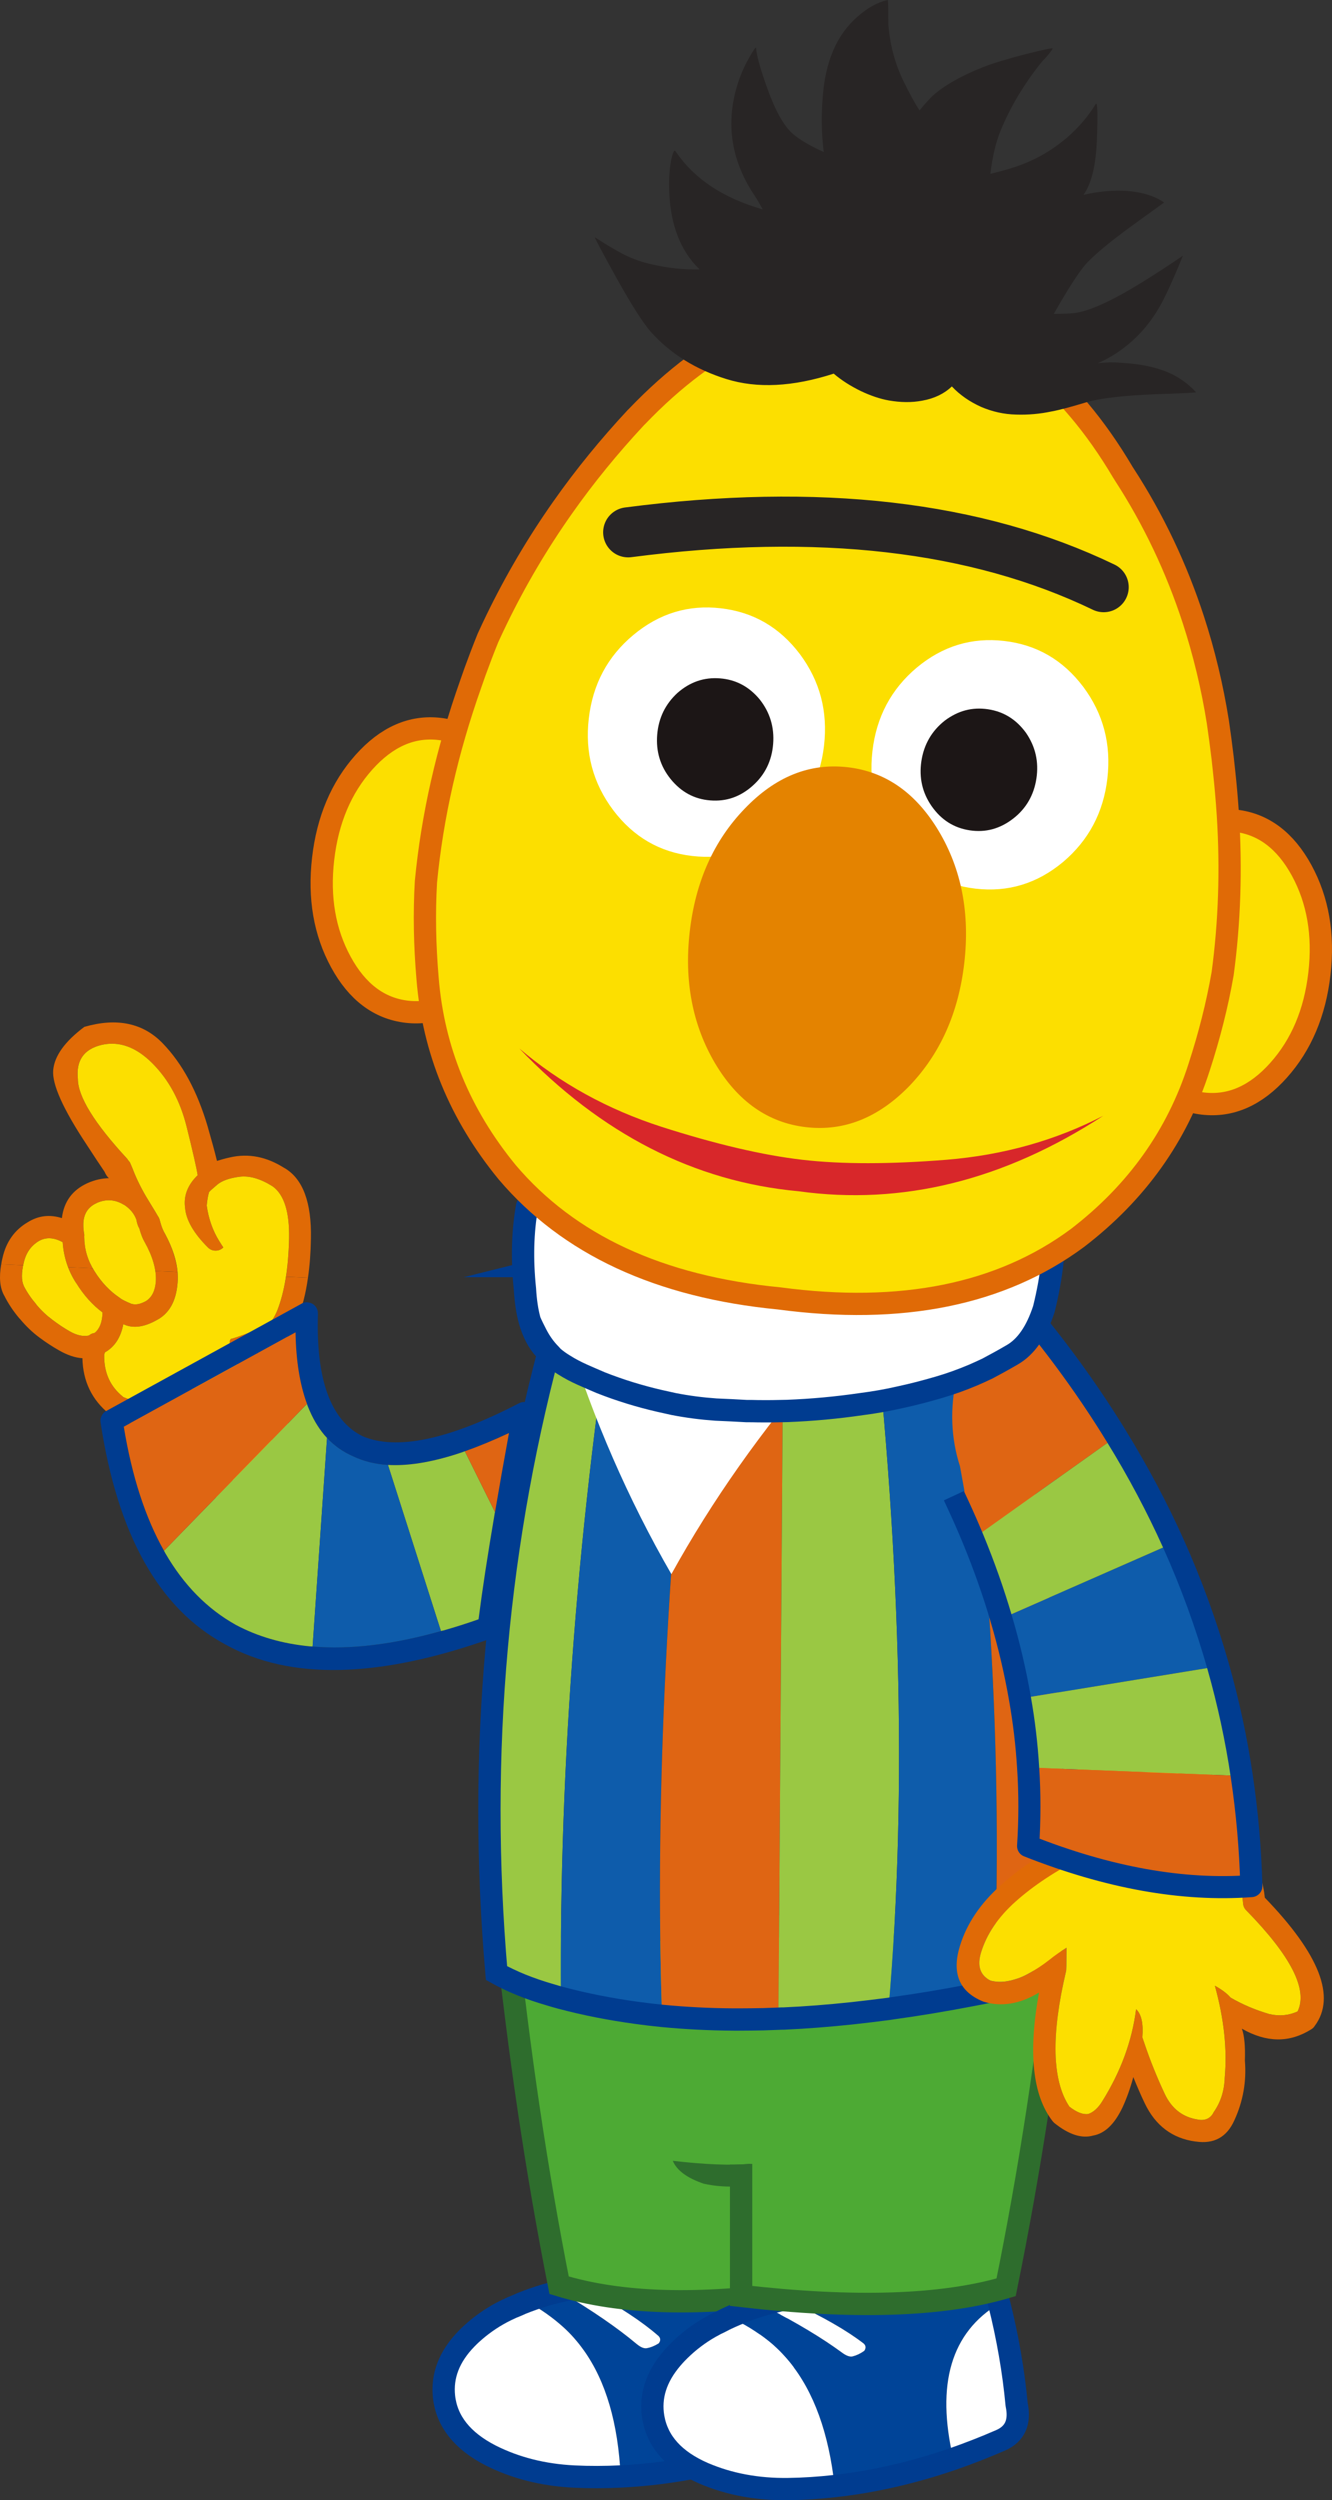 <?xml version="1.0" encoding="UTF-8" standalone="no"?>
<!-- Created with Inkscape (http://www.inkscape.org/) -->

<svg
   xmlns:dc="http://purl.org/dc/elements/1.1/"
   xmlns:cc="http://creativecommons.org/ns#"
   xmlns:rdf="http://www.w3.org/1999/02/22-rdf-syntax-ns#"
   xmlns:svg="http://www.w3.org/2000/svg"
   xmlns="http://www.w3.org/2000/svg"
   xmlns:sodipodi="http://sodipodi.sourceforge.net/DTD/sodipodi-0.dtd"
   xmlns:inkscape="http://www.inkscape.org/namespaces/inkscape"
   width="112.34"
   height="210.853"
   id="svg5696"
   version="1.1"
   inkscape:version="0.48.4 r9939"
   sodipodi:docname="bert3.svg">
  <rect width="100%" height="100%" fill="#333333" stroke="none"/>
  <defs
     id="defs5698" />
  <sodipodi:namedview
     id="base"
     pagecolor="#ffffff"
     bordercolor="#666666"
     borderopacity="1.0"
     inkscape:pageopacity="0.0"
     inkscape:pageshadow="2"
     inkscape:zoom="0.77472527"
     inkscape:cx="48.026111"
     inkscape:cy="38.47083"
     inkscape:current-layer="layer1"
     inkscape:document-units="px"
     showgrid="false"
     inkscape:window-width="942"
     inkscape:window-height="591"
     inkscape:window-x="412"
     inkscape:window-y="91"
     inkscape:window-maximized="0"
     fit-margin-top="0"
     fit-margin-left="0"
     fit-margin-right="0"
     fit-margin-bottom="0" />
  <g
     id="layer1"
     inkscape:label="Layer 1"
     inkscape:groupmode="layer"
     transform="translate(-183.604,87.276)">
    <g
       transform="translate(-453.154,-126.644)"
       id="g1225">
      <path
         inkscape:connector-curvature="0"
         style="fill:#e06a06"
         d="m 661.531,164.333 c -0.045,-0.013 -0.091,-0.039 -0.134,-0.063 l 0.648,-0.341 c -0.223,0.094 -0.455,0.107 -0.681,0.017 -0.238,-0.092 -0.405,-0.249 -0.51,-0.485 l 0.167,0.39 c 0.072,0.187 0.204,0.332 0.375,0.419 l -4.061,2.127 c 0.093,0.224 0.095,0.455 0.005,0.669 -0.091,0.239 -0.26,0.417 -0.483,0.51 -0.234,0.106 -0.467,0.118 -0.705,0.027 -0.238,-0.091 -0.415,-0.249 -0.509,-0.484 l -0.146,-0.34 c -0.135,-0.086 -0.232,-0.218 -0.295,-0.371 -0.074,-0.153 -0.102,-0.305 -0.085,-0.453 l -3.59,-8.056 c -2.301,1.756 -4.146,1.986 -5.542,0.714 l -0.013,0 c -1.458,-1.182 -2.22,-2.749 -2.263,-4.699 -0.62,-0.039 -1.28,-0.264 -1.976,-0.664 -0.552,-0.312 -1.102,-0.67 -1.659,-1.087 -0.582,-0.43 -1.135,-0.96 -1.661,-1.595 h -0.01 c -0.538,-0.635 -0.959,-1.276 -1.287,-1.936 -0.013,-0.001 -0.013,-0.001 -0.011,-0.013 -0.354,-0.638 -0.441,-1.518 -0.243,-2.628 l 1.854,0.082 c -0.16,0.742 -0.14,1.308 0.039,1.719 l -10e-4,0.012 c 0.266,0.531 0.624,1.055 1.062,1.568 v 0.012 c 0.427,0.515 0.881,0.938 1.361,1.293 0.502,0.379 0.984,0.7 1.468,0.976 0.596,0.337 1.134,0.453 1.61,0.347 0.048,-0.044 0.108,-0.088 0.167,-0.12 0.105,-0.053 0.211,-0.083 0.315,-0.102 0.419,-0.339 0.639,-0.906 0.663,-1.689 0,-0.012 10e-4,-0.023 0.002,-0.034 -0.838,-0.625 -1.587,-1.454 -2.221,-2.484 l -0.002,0.01 c -0.28,-0.438 -0.502,-0.887 -0.678,-1.344 l 2.07,0.092 c 0.055,0.082 0.109,0.177 0.161,0.26 0.594,0.949 1.3,1.683 2.095,2.213 0.033,0.025 0.079,0.05 0.111,0.086 0.168,0.111 0.474,0.263 0.902,0.443 h 0.013 c 0.329,0.107 0.726,0.032 1.21,-0.234 0.498,-0.313 0.774,-0.867 0.833,-1.659 0.013,-0.288 0.002,-0.577 -0.042,-0.878 l 1.876,0.083 c 0.032,0.312 0.03,0.624 0.004,0.934 -0.125,1.539 -0.711,2.585 -1.786,3.139 -1.074,0.599 -2.014,0.707 -2.792,0.327 -0.211,1.121 -0.73,1.917 -1.546,2.377 -0.026,0.068 -0.052,0.136 -0.066,0.205 -0.029,1.486 0.494,2.674 1.598,3.552 v 0.012 c 1.243,0.55 2.451,0.372 3.621,-0.557 0.74,-0.579 1.219,-0.961 1.434,-1.147 0.01,0.035 0.054,0.083 0.132,0.132 0.17,0.1 0.302,0.243 0.386,0.421 l 3.875,8.679 3.907,-2.043 -4.295,-9.608 c -0.074,-0.166 -0.102,-0.339 -0.071,-0.511 0.019,-0.173 0.07,-0.274 0.15,-0.282 0.081,-0.008 0.28,-0.08 0.619,-0.191 0.317,-0.114 0.715,-0.258 1.185,-0.444 0.899,0.004 1.582,-0.589 2.06,-1.756 0.324,-0.815 0.562,-1.761 0.736,-2.839 l 1.852,0.082 c -0.184,1.318 -0.477,2.47 -0.876,3.444 l -10e-4,0.011 c -0.787,1.914 -1.936,2.89 -3.448,2.916 l 3.929,8.762 c 0.112,0.086 0.211,0.194 0.285,0.324 0.096,0.177 0.123,0.363 0.103,0.559 0.083,0.223 0.085,0.442 -0.006,0.657 -0.091,0.238 -0.26,0.415 -0.482,0.51 -0.236,0.103 -0.466,0.116 -0.706,0.025 l 0,0 z"
         id="path1227" />
      <path
         inkscape:connector-curvature="0"
         style="fill:#e06a06"
         d="m 649.857,146.56 c -0.115,-0.766 -0.426,-1.587 -0.918,-2.472 -0.15,-0.25 -0.296,-0.625 -0.436,-1.127 -0.107,-0.166 -0.189,-0.413 -0.244,-0.726 -0.185,-0.515 -0.537,-0.935 -1.052,-1.269 l -10e-4,0.012 c -0.74,-0.459 -1.512,-0.505 -2.311,-0.147 h 0.011 c -0.764,0.347 -1.138,0.977 -1.119,1.877 l -0.001,0.011 c 0.002,0.231 0.026,0.462 0.062,0.694 l 0.01,0.025 c 0.01,0.045 0.008,0.091 0.006,0.126 l -0.003,0.081 c -10e-4,0.011 -10e-4,0.023 -10e-4,0.034 0.015,0.958 0.254,1.833 0.713,2.65 l -2.07,-0.092 c -0.258,-0.668 -0.413,-1.378 -0.461,-2.106 -0.733,-0.401 -1.389,-0.441 -1.99,-0.11 -0.676,0.397 -1.106,1.013 -1.292,1.846 -0.014,0.068 -0.028,0.137 -0.043,0.206 l -1.854,-0.082 c 0.02,-0.172 0.061,-0.344 0.104,-0.526 0.302,-1.358 1.024,-2.376 2.149,-3.03 0.89,-0.55 1.84,-0.658 2.863,-0.337 0.164,-1.388 0.888,-2.371 2.158,-2.949 0.612,-0.273 1.217,-0.408 1.805,-0.417 -0.153,-0.133 -0.272,-0.324 -0.367,-0.547 -0.336,-0.487 -0.835,-1.247 -1.492,-2.256 -2.001,-3.017 -2.947,-5.123 -2.837,-6.316 0.109,-1.195 0.983,-2.414 2.627,-3.644 2.744,-0.791 4.95,-0.325 6.604,1.384 1.655,1.71 2.912,4.036 3.787,6.992 0.35,1.226 0.618,2.195 0.793,2.929 0.317,-0.102 0.678,-0.201 1.11,-0.298 1.571,-0.357 3.09,-0.049 4.583,0.904 h 0.012 c 1.54,0.91 2.283,2.891 2.218,5.956 -0.017,1.186 -0.101,2.29 -0.247,3.287 l -1.853,-0.082 c 0.146,-0.973 0.239,-2.053 0.257,-3.239 0.039,-2.212 -0.416,-3.674 -1.377,-4.374 -1.043,-0.657 -1.978,-0.928 -2.823,-0.815 -0.847,0.113 -1.48,0.339 -1.875,0.68 -0.395,0.34 -0.623,0.537 -0.673,0.615 -0.094,0.308 -0.156,0.686 -0.198,1.134 0.157,1.113 0.506,2.109 1.044,2.975 0.141,0.224 0.259,0.414 0.357,0.557 -0.182,0.176 -0.394,0.271 -0.646,0.271 -0.253,0 -0.469,-0.089 -0.657,-0.271 -1.193,-1.193 -1.836,-2.306 -1.919,-3.312 -0.15,-1.021 0.2,-1.952 1.056,-2.779 -0.089,-0.58 -0.397,-1.954 -0.938,-4.123 -0.539,-2.157 -1.499,-3.929 -2.879,-5.315 -1.382,-1.387 -2.823,-1.9 -4.304,-1.549 -1.479,0.362 -2.144,1.312 -1.98,2.864 0.004,1.489 1.392,3.739 4.155,6.732 0.011,0.012 0.011,0.024 0.021,0.024 l 0.022,0.035 -0.002,0.011 0.187,0.228 c 0.062,0.141 0.146,0.329 0.24,0.564 0.353,0.915 0.799,1.799 1.326,2.652 0.526,0.865 0.797,1.304 0.807,1.339 0.065,0.095 0.117,0.202 0.147,0.318 0.108,0.408 0.21,0.712 0.317,0.913 v 0.012 c 0.694,1.241 1.082,2.387 1.186,3.454 l -1.874,-0.082 z m -3.274,-9.749 -0.034,-0.013 0.022,0.012 0.012,0.001 z"
         id="path1229" />
      <path
         inkscape:connector-curvature="0"
         style="fill:#fcdf00"
         d="m 660.499,162.673 -3.908,2.043 -3.874,-8.68 c -0.084,-0.177 -0.216,-0.321 -0.385,-0.42 -0.079,-0.049 -0.123,-0.097 -0.133,-0.132 -0.215,0.186 -0.693,0.569 -1.434,1.148 -1.17,0.928 -2.378,1.107 -3.621,0.556 v -0.012 c -1.104,-0.878 -1.627,-2.065 -1.598,-3.552 0.015,-0.069 0.04,-0.137 0.066,-0.206 0.815,-0.459 1.335,-1.255 1.546,-2.376 0.778,0.38 1.718,0.271 2.792,-0.328 1.075,-0.553 1.661,-1.6 1.786,-3.139 0.116,-1.311 -0.281,-2.769 -1.189,-4.388 v -0.012 c -0.107,-0.2 -0.209,-0.504 -0.317,-0.913 -0.03,-0.116 -0.082,-0.223 -0.147,-0.318 -0.01,-0.034 -0.28,-0.473 -0.807,-1.338 -0.527,-0.853 -0.974,-1.737 -1.326,-2.652 -0.094,-0.235 -0.178,-0.423 -0.24,-0.564 l -0.187,-0.228 0.002,-0.011 -0.022,-0.035 c -0.011,0 -0.011,-0.012 -0.021,-0.024 -2.765,-2.993 -4.152,-5.243 -4.156,-6.732 -0.163,-1.552 0.501,-2.503 1.98,-2.864 1.48,-0.351 2.922,0.162 4.304,1.548 1.38,1.386 2.34,3.159 2.879,5.315 0.541,2.169 0.85,3.543 0.938,4.123 -0.855,0.828 -1.205,1.758 -1.056,2.779 0.084,1.006 0.726,2.119 1.919,3.312 0.188,0.183 0.404,0.272 0.657,0.271 0.253,-0.001 0.465,-0.095 0.646,-0.271 -0.099,-0.143 -0.217,-0.333 -0.357,-0.557 -0.538,-0.867 -0.887,-1.862 -1.044,-2.976 0.042,-0.447 0.104,-0.825 0.198,-1.133 0.05,-0.078 0.278,-0.275 0.673,-0.615 0.395,-0.34 1.028,-0.567 1.875,-0.68 0.846,-0.112 1.78,0.158 2.823,0.815 0.961,0.7 1.416,2.161 1.377,4.374 -0.053,2.5 -0.383,4.526 -0.993,6.079 -0.478,1.167 -1.16,1.76 -2.06,1.755 -0.47,0.186 -0.867,0.331 -1.185,0.444 -0.339,0.112 -0.538,0.184 -0.619,0.192 -0.08,0.007 -0.132,0.109 -0.15,0.282 -0.03,0.172 -0.003,0.345 0.07,0.51 l 4.298,9.61 z"
         id="path1231" />
      <path
         inkscape:connector-curvature="0"
         style="fill:#fcdf00"
         d="m 644.257,151.999 c -0.477,0.105 -1.015,-0.01 -1.61,-0.347 -0.483,-0.276 -0.966,-0.596 -1.468,-0.976 -0.48,-0.355 -0.935,-0.778 -1.361,-1.292 v -0.012 c -0.438,-0.513 -0.796,-1.038 -1.062,-1.568 l 10e-4,-0.012 c -0.199,-0.446 -0.195,-1.092 0.004,-1.926 0.186,-0.833 0.616,-1.448 1.292,-1.845 0.602,-0.331 1.257,-0.291 1.99,0.11 0.083,1.238 0.459,2.396 1.139,3.451 l 0.002,-0.01 c 0.634,1.031 1.383,1.859 2.221,2.484 -10e-4,0.011 -0.002,0.022 -0.002,0.034 -0.024,0.783 -0.244,1.35 -0.663,1.688 -0.104,0.02 -0.21,0.049 -0.315,0.102 -0.06,0.032 -0.12,0.076 -0.168,0.119"
         id="path1233" />
      <path
         inkscape:connector-curvature="0"
         style="fill:#fcdf00"
         d="m 646.941,148.888 c -0.032,-0.036 -0.078,-0.062 -0.111,-0.086 -0.795,-0.531 -1.501,-1.265 -2.095,-2.213 -0.57,-0.89 -0.862,-1.859 -0.874,-2.91 0,-0.011 10e-4,-0.023 10e-4,-0.034 l 0.003,-0.081 c 0.002,-0.035 0.004,-0.081 -0.006,-0.127 l -0.01,-0.023 c -0.036,-0.232 -0.06,-0.463 -0.062,-0.695 l 10e-4,-0.011 c -0.019,-0.9 0.355,-1.53 1.119,-1.877 h -0.011 c 0.799,-0.358 1.57,-0.312 2.311,0.146 l 10e-4,-0.012 c 0.515,0.334 0.867,0.754 1.052,1.268 0.055,0.314 0.137,0.561 0.244,0.727 0.14,0.501 0.285,0.877 0.436,1.125 0.695,1.241 1.016,2.35 0.96,3.351 -0.059,0.792 -0.335,1.346 -0.833,1.659 -0.484,0.266 -0.881,0.341 -1.21,0.234 h -0.013 c -0.429,-0.178 -0.735,-0.329 -0.903,-0.441"
         id="path1235" />
      <path
         inkscape:connector-curvature="0"
         style="fill:#003c90"
         d="m 681.192,157.64 c -0.24,-0.063 -0.463,-0.032 -0.673,0.08 -5.932,3.077 -10.342,3.994 -13.194,2.765 -2.678,-1.331 -3.925,-4.77 -3.753,-10.314 0.002,-0.233 -0.058,-0.435 -0.197,-0.614 -0.144,-0.188 -0.332,-0.291 -0.555,-0.333 -0.225,-0.055 -0.435,-0.027 -0.632,0.093 l -16.47,9.049 c -0.18,0.093 -0.309,0.229 -0.387,0.412 -0.095,0.176 -0.126,0.356 -0.091,0.553 1.433,9.475 4.93,15.708 10.497,18.709 5.488,3.063 13.006,2.883 22.553,-0.528 0.165,-0.062 0.299,-0.151 0.414,-0.295 0.114,-0.146 0.178,-0.299 0.202,-0.465 0.542,-4.396 1.525,-10.405 2.954,-18.028 0.036,-0.244 -0.006,-0.464 -0.13,-0.67 -0.123,-0.211 -0.31,-0.349 -0.538,-0.414 m -5.445,4.201 c 0.074,-0.035 0.142,-0.056 0.22,-0.08 1.16,-0.411 2.4,-0.921 3.719,-1.54 -0.438,2.396 -0.832,4.618 -1.178,6.668 -0.021,0.055 -0.029,0.107 -0.035,0.169 -0.587,3.444 -1.038,6.393 -1.355,8.874 -1.006,0.354 -1.987,0.663 -2.944,0.939 -0.082,0.013 -0.16,0.036 -0.227,0.056 -4.06,1.141 -7.672,1.573 -10.822,1.302 -0.09,-0.01 -0.163,-0.012 -0.238,-0.014 -2.33,-0.225 -4.41,-0.833 -6.249,-1.818 -2.399,-1.342 -4.376,-3.349 -5.934,-6.035 -0.034,-0.074 -0.077,-0.134 -0.113,-0.21 -1.576,-2.789 -2.704,-6.276 -3.393,-10.459 l 14.486,-7.961 c 0.04,2.397 0.368,4.415 0.966,6.031 0.023,0.079 0.051,0.168 0.085,0.243 0.367,0.929 0.826,1.72 1.382,2.384 0.075,0.088 0.146,0.164 0.224,0.251 0.629,0.666 1.358,1.179 2.204,1.548 0.858,0.413 1.837,0.656 2.935,0.726 0.074,0.003 0.159,0.001 0.247,0.012 1.717,0.055 3.723,-0.306 6.02,-1.086"
         id="path1237" />
      <path
         inkscape:connector-curvature="0"
         style="fill:#9ac843"
         d="m 675.967,161.763 c -0.078,0.023 -0.146,0.044 -0.22,0.079 -2.297,0.78 -4.303,1.141 -6.021,1.084 -0.088,-0.009 -0.173,-0.007 -0.247,-0.011 l 4.468,14.013 c 0.066,-0.02 0.145,-0.044 0.226,-0.056 0.958,-0.276 1.939,-0.585 2.946,-0.939 0.316,-2.48 0.768,-5.431 1.354,-8.873 0.006,-0.063 0.015,-0.115 0.035,-0.169 l -2.541,-5.128 z"
         id="path1239" />
      <path
         inkscape:connector-curvature="0"
         style="fill:#df6513"
         d="m 675.967,161.763 2.541,5.128 c 0.346,-2.05 0.74,-4.272 1.178,-6.668 -1.319,0.618 -2.559,1.128 -3.719,1.54"
         id="path1241" />
      <path
         inkscape:connector-curvature="0"
         style="fill:#9ac843"
         d="m 662.734,158.006 c -0.034,-0.074 -0.062,-0.164 -0.085,-0.243 l -12.06,12.389 c 0.036,0.076 0.079,0.135 0.113,0.21 1.558,2.686 3.534,4.693 5.934,6.035 1.839,0.985 3.919,1.592 6.249,1.818 0.075,0.002 0.148,0.004 0.238,0.013 l 1.216,-17.588 c -0.077,-0.087 -0.148,-0.163 -0.224,-0.25 -0.554,-0.663 -1.013,-1.454 -1.381,-2.384"
         id="path1243" />
      <path
         inkscape:connector-curvature="0"
         style="fill:#df6513"
         d="m 662.649,157.763 c -0.598,-1.617 -0.926,-3.633 -0.966,-6.031 l -14.486,7.96 c 0.688,4.184 1.816,7.67 3.393,10.46 l 12.059,-12.389 z"
         id="path1245" />
      <path
         inkscape:connector-curvature="0"
         style="fill:#0e5cab"
         d="m 669.479,162.915 c -1.098,-0.07 -2.077,-0.313 -2.935,-0.727 -0.846,-0.368 -1.575,-0.881 -2.204,-1.548 l -1.216,17.589 c 3.15,0.271 6.764,-0.16 10.822,-1.301 l -4.467,-14.013 z"
         id="path1247" />
      <path
         inkscape:connector-curvature="0"
         style="fill:#004498"
         d="m 703.917,233.732 c -0.232,-1.272 -0.498,-2.548 -0.812,-3.835 -3.795,1.107 -7.907,1.809 -12.312,2.081 -0.367,0.025 -0.732,0.051 -1.075,0.078 -2.995,-0.092 -5.835,0.376 -8.52,1.396 l 0.012,0.024 c 1.128,0.62 2.156,1.339 3.073,2.169 0.626,0.566 1.188,1.21 1.699,1.923 1.872,2.616 2.911,6.171 3.12,10.656 3.304,-0.161 6.678,-0.716 10.135,-1.668 -1.074,-6.382 0.481,-10.656 4.68,-12.824 m -11.627,2.64 c 0.188,0.187 0.2,0.399 0.021,0.625 -0.343,0.216 -0.679,0.349 -1.023,0.411 -0.226,0.035 -0.514,-0.088 -0.85,-0.367 -1.582,-1.328 -3.652,-2.755 -6.188,-4.268 l 2.294,-0.195 c 2.477,1.343 4.392,2.608 5.746,3.794"
         id="path1249" />
      <path
         inkscape:connector-curvature="0"
         style="fill:#ffffff"
         d="m 692.312,236.997 c 0.179,-0.225 0.167,-0.438 -0.021,-0.625 -1.354,-1.186 -3.271,-2.451 -5.745,-3.795 l -2.294,0.195 c 2.535,1.513 4.605,2.94 6.187,4.268 0.337,0.279 0.625,0.402 0.851,0.367 0.343,-0.061 0.679,-0.195 1.022,-0.41"
         id="path1251" />
      <path
         inkscape:connector-curvature="0"
         style="fill:#ffffff"
         d="m 699.237,246.556 c 1.352,-0.379 2.719,-0.817 4.089,-1.314 1.239,-0.457 1.743,-1.427 1.524,-2.923 -0.084,-2.804 -0.397,-5.671 -0.934,-8.584 -4.198,2.164 -5.753,6.439 -4.679,12.821"
         id="path1253" />
      <path
         inkscape:connector-curvature="0"
         style="fill:#ffffff"
         d="m 680.307,233.824 -0.302,0.125 c -0.035,0.008 -0.084,0.03 -0.12,0.051 -0.086,0.042 -0.183,0.083 -0.267,0.125 l -0.096,0.041 c -0.146,0.074 -0.291,0.147 -0.438,0.222 -0.935,0.498 -1.796,1.106 -2.578,1.825 -0.136,0.123 -0.262,0.256 -0.399,0.389 -1.464,1.503 -2.09,3.137 -1.899,4.902 0.233,2.073 1.549,3.726 3.937,4.948 2.08,1.051 4.423,1.646 7.027,1.776 1.302,0.064 2.608,0.058 3.931,-0.005 -0.209,-4.484 -1.248,-8.041 -3.12,-10.656 -0.512,-0.712 -1.073,-1.358 -1.699,-1.923 -0.917,-0.831 -1.945,-1.55 -3.073,-2.169 -0.315,0.113 -0.616,0.225 -0.904,0.349"
         id="path1255" />
      <path
         inkscape:connector-curvature="0"
         style="fill:none;stroke:#003c90;stroke-width:1.88;stroke-linecap:round;stroke-linejoin:round;stroke-miterlimit:10"
         d="m 703.105,229.896 c -3.795,1.108 -7.907,1.809 -12.312,2.082 -0.366,0.024 -0.731,0.05 -1.075,0.078 -2.995,-0.092 -5.835,0.377 -8.52,1.397 -0.3,0.112 -0.603,0.234 -0.892,0.371 l -0.302,0.124 c -0.035,0.009 -0.084,0.03 -0.12,0.051 -0.084,0.042 -0.183,0.083 -0.267,0.126 l -0.096,0.041 c -0.146,0.073 -0.291,0.147 -0.438,0.221 -0.935,0.499 -1.796,1.107 -2.578,1.826 -0.136,0.122 -0.262,0.255 -0.399,0.389 -1.464,1.503 -2.09,3.137 -1.899,4.902 0.233,2.073 1.549,3.727 3.936,4.948 2.082,1.052 4.424,1.647 7.028,1.777 1.302,0.063 2.608,0.057 3.931,-0.006 3.305,-0.161 6.678,-0.716 10.135,-1.668 1.352,-0.379 2.719,-0.817 4.089,-1.314 1.239,-0.457 1.743,-1.427 1.524,-2.923 -0.084,-2.805 -0.397,-5.672 -0.934,-8.585 -0.231,-1.274 -0.497,-2.549 -0.811,-3.837 z"
         id="path1257" />
      <path
         inkscape:connector-curvature="0"
         style="fill:#4daa34"
         d="m 703.873,232.683 v -30.161 l -24.479,-0.859 c 1.106,10.646 2.612,20.797 4.518,30.431 5.188,1.588 11.834,1.776 19.961,0.589"
         id="path1259" />
      <path
         inkscape:connector-curvature="0"
         style="fill:none;stroke:#2e6d2d;stroke-width:1.882;stroke-linecap:square;stroke-miterlimit:10"
         d="m 703.873,202.522 -24.479,-0.859 c 1.106,10.646 2.612,20.797 4.518,30.432 5.188,1.588 11.834,1.775 19.961,0.588 v -30.161 z"
         id="path1261" />
      <path
         inkscape:connector-curvature="0"
         style="fill:#004498"
         d="m 721.031,233.642 c -0.311,-1.256 -0.657,-2.511 -1.051,-3.779 -3.719,1.343 -7.78,2.301 -12.16,2.848 -0.365,0.05 -0.729,0.097 -1.07,0.146 -2.994,0.095 -5.801,0.741 -8.416,1.927 l 0.013,0.023 c 1.165,0.547 2.237,1.201 3.204,1.972 0.659,0.526 1.262,1.135 1.817,1.813 2.031,2.495 3.291,5.979 3.78,10.441 3.288,-0.366 6.622,-1.132 10.013,-2.298 -1.472,-6.302 -0.186,-10.667 3.87,-13.093 m -11.442,3.361 c 0.2,0.175 0.225,0.387 0.062,0.622 -0.33,0.237 -0.658,0.391 -0.998,0.475 -0.223,0.047 -0.517,-0.057 -0.871,-0.314 -1.662,-1.226 -3.818,-2.521 -6.443,-3.874 l 2.278,-0.339 c 2.555,1.189 4.544,2.331 5.972,3.43"
         id="path1263" />
      <path
         inkscape:connector-curvature="0"
         style="fill:#ffffff"
         d="m 709.651,237.626 c 0.162,-0.236 0.138,-0.448 -0.062,-0.622 -1.427,-1.099 -3.417,-2.242 -5.973,-3.43 l -2.277,0.339 c 2.625,1.352 4.781,2.647 6.443,3.873 0.354,0.259 0.648,0.362 0.871,0.314 0.34,-0.084 0.669,-0.237 0.998,-0.474"
         id="path1265" />
      <path
         inkscape:connector-curvature="0"
         style="fill:#ffffff"
         d="m 717.161,246.736 c 1.326,-0.464 2.663,-0.986 3.999,-1.568 1.209,-0.534 1.651,-1.534 1.341,-3.013 -0.26,-2.796 -0.753,-5.638 -1.47,-8.513 -4.056,2.426 -5.342,6.791 -3.87,13.094"
         id="path1267" />
      <path
         inkscape:connector-curvature="0"
         style="fill:#ffffff"
         d="m 697.467,235.209 -0.293,0.142 c -0.036,0.013 -0.083,0.036 -0.117,0.06 -0.083,0.047 -0.176,0.095 -0.259,0.142 l -0.094,0.047 c -0.14,0.083 -0.28,0.167 -0.422,0.249 -0.902,0.556 -1.722,1.217 -2.459,1.985 -0.129,0.129 -0.246,0.271 -0.374,0.414 -1.368,1.591 -1.89,3.262 -1.589,5.011 0.361,2.055 1.777,3.623 4.237,4.694 2.144,0.919 4.519,1.367 7.127,1.333 1.305,-0.018 2.608,-0.105 3.924,-0.252 -0.489,-4.462 -1.749,-7.947 -3.78,-10.442 -0.556,-0.678 -1.158,-1.287 -1.817,-1.813 -0.967,-0.771 -2.039,-1.425 -3.204,-1.973 -0.305,0.132 -0.599,0.262 -0.88,0.403"
         id="path1269" />
      <path
         inkscape:connector-curvature="0"
         style="fill:none;stroke:#003c90;stroke-width:1.88;stroke-linecap:round;stroke-linejoin:round;stroke-miterlimit:10"
         d="m 719.98,229.862 c -3.718,1.343 -7.78,2.301 -12.16,2.848 -0.364,0.049 -0.729,0.098 -1.07,0.147 -2.994,0.094 -5.801,0.74 -8.416,1.926 -0.292,0.131 -0.586,0.273 -0.867,0.426 l -0.293,0.142 c -0.036,0.014 -0.083,0.037 -0.117,0.06 -0.083,0.047 -0.176,0.095 -0.259,0.143 l -0.093,0.046 c -0.141,0.084 -0.281,0.167 -0.423,0.249 -0.902,0.557 -1.722,1.219 -2.459,1.985 -0.129,0.129 -0.246,0.271 -0.374,0.414 -1.368,1.592 -1.89,3.262 -1.589,5.011 0.361,2.056 1.777,3.623 4.237,4.694 2.144,0.919 4.519,1.368 7.127,1.333 1.305,-0.017 2.609,-0.104 3.924,-0.251 3.288,-0.365 6.622,-1.132 10.013,-2.298 1.326,-0.464 2.664,-0.986 4,-1.568 1.208,-0.534 1.65,-1.535 1.34,-3.013 -0.26,-2.796 -0.753,-5.638 -1.47,-8.513 -0.31,-1.257 -0.657,-2.513 -1.051,-3.781 z"
         id="path1271" />
      <path
         inkscape:connector-curvature="0"
         style="fill:#4daa34"
         d="m 699.263,233 v -31.16 h 27.02 c -1.142,10.645 -2.706,20.796 -4.67,30.43 -5.365,1.588 -12.811,1.823 -22.35,0.73"
         id="path1273" />
      <path
         inkscape:connector-curvature="0"
         style="fill:none;stroke:#2e6d2d;stroke-width:1.882;stroke-linecap:square;stroke-miterlimit:10"
         d="m 699.263,201.839 h 27.02 c -1.142,10.645 -2.706,20.796 -4.67,30.43 -5.364,1.588 -12.811,1.824 -22.35,0.73 v -31.16 z"
         id="path1275" />
      <path
         inkscape:connector-curvature="0"
         style="fill:#4daa34"
         d="m 690.981,221.954 2.518,-0.354 c 2.717,0.318 4.882,0.401 6.517,0.259 l 4.069,0.094 v -14.81 h -13.104 v 14.811 z"
         id="path1277" />
      <path
         inkscape:connector-curvature="0"
         style="fill:#2e6d2d"
         d="m 696.098,223.53 c 1.001,0.224 2.048,0.294 3.142,0.212 l 0.776,-0.083 v -1.799 c -1.635,0.142 -3.8,0.058 -6.517,-0.259 0.341,0.812 1.198,1.447 2.599,1.929"
         id="path1279" />
      <path
         inkscape:connector-curvature="0"
         style="fill:#9ac843"
         d="m 683.5,151.647 v -5.505 h 5.375 c -3.352,21.22 -4.95,41.793 -4.81,61.72 -0.318,-0.083 -0.625,-0.177 -0.941,-0.271 -1.705,-0.494 -3.211,-1.105 -4.493,-1.823 -1.601,-18.526 0.021,-36.558 4.869,-54.121"
         id="path1281" />
      <path
         inkscape:connector-curvature="0"
         style="fill:#0e5cab"
         d="m 688.875,146.143 h 6.896 c -2.742,23.538 -3.801,44.616 -3.178,63.237 -0.706,-0.07 -1.399,-0.153 -2.082,-0.247 -2.258,-0.306 -4.411,-0.729 -6.445,-1.271 -0.141,-19.926 1.457,-40.499 4.809,-61.719"
         id="path1283" />
      <path
         inkscape:connector-curvature="0"
         style="fill:#df6513"
         d="m 702.415,209.686 c -0.412,-0.012 -0.834,-0.012 -1.258,-0.024 0.41,-0.012 0.835,-0.035 1.258,-0.046 v 0.07 z"
         id="path1285" />
      <path
         inkscape:connector-curvature="0"
         style="fill:#df6513"
         d="m 702.45,209.686 c -0.012,-0.012 -0.023,-0.012 -0.035,0 v -0.07 c 0.153,-0.012 0.294,-0.012 0.436,-0.012 v 0.083 h -0.401 z"
         id="path1287" />
      <path
         inkscape:connector-curvature="0"
         style="fill:#df6513"
         d="m 699.074,209.686 h -0.399 c -2.105,-0.012 -4.129,-0.117 -6.082,-0.306 -0.624,-18.621 0.436,-39.7 3.178,-63.237 h 7.08 l -0.436,63.473 c -0.423,0.011 -0.848,0.035 -1.259,0.046 -0.693,0.012 -1.387,0.024 -2.082,0.024"
         id="path1289" />
      <path
         inkscape:connector-curvature="0"
         style="fill:#9ac843"
         d="m 702.851,146.143 h 7.151 c 2.729,23.349 3.294,44.229 1.694,62.648 -1.023,0.129 -2.047,0.259 -3.047,0.366 -1.987,0.211 -3.917,0.364 -5.799,0.447 -0.142,0 -0.282,0 -0.436,0.012 l 0.437,-63.473 z"
         id="path1291" />
      <path
         inkscape:connector-curvature="0"
         style="fill:#0e5cab"
         d="m 710.002,146.143 h 6.894 c 3.281,20.866 4.517,41.24 3.681,61.108 -0.011,0 -0.023,0 -0.034,0.012 -0.601,0.128 -1.188,0.247 -1.764,0.353 -2.319,0.447 -4.577,0.824 -6.788,1.128 -0.094,0.013 -0.188,0.036 -0.294,0.047 1.599,-18.42 1.034,-39.299 -1.695,-62.648"
         id="path1293" />
      <path
         inkscape:connector-curvature="0"
         style="fill:#df6513"
         d="m 722.494,146.143 v 5.328 c 4.094,19.327 5.623,37.43 4.587,54.321 -2.269,0.553 -4.387,1.023 -6.328,1.423 -0.059,0.012 -0.117,0.024 -0.177,0.036 0.836,-19.869 -0.399,-40.242 -3.681,-61.108 h 5.599 z"
         id="path1295" />
      <path
         inkscape:connector-curvature="0"
         style="fill:#df6513"
         d="m 727.081,205.792 v 0.059 c -2.105,0.671 -4.222,1.258 -6.351,1.765 0.011,-0.129 0.011,-0.271 0.022,-0.4 1.942,-0.401 4.06,-0.871 6.329,-1.424"
         id="path1297" />
      <path
         inkscape:connector-curvature="0"
         style="fill:#0e5cab"
         d="m 711.662,209.191 c 0.01,-0.141 0.022,-0.271 0.034,-0.4 0.106,-0.011 0.2,-0.035 0.294,-0.048 -0.012,0.142 -0.012,0.283 -0.023,0.413 -0.107,0.012 -0.201,0.024 -0.305,0.035"
         id="path1299" />
      <path
         inkscape:connector-curvature="0"
         style="fill:#0e5cab"
         d="m 711.696,208.791 c -0.012,0.129 -0.024,0.26 -0.034,0.401 -2.931,0.329 -5.859,0.493 -8.812,0.493 v -0.081 c 1.882,-0.083 3.812,-0.236 5.799,-0.448 1,-0.105 2.024,-0.236 3.047,-0.365"
         id="path1301" />
      <path
         inkscape:connector-curvature="0"
         style="fill:#9ac843"
         d="m 711.967,209.156 c 0.012,-0.129 0.012,-0.271 0.023,-0.413 2.211,-0.305 4.469,-0.681 6.787,-1.128 0.576,-0.106 1.164,-0.224 1.765,-0.353 0.011,-0.011 0.023,-0.011 0.034,-0.011 -0.011,0.128 -0.011,0.27 -0.023,0.411 -2.858,0.659 -5.716,1.152 -8.586,1.494"
         id="path1303" />
      <path
         inkscape:connector-curvature="0"
         style="fill:#9ac843"
         d="m 720.576,207.251 c 0.06,-0.012 0.118,-0.024 0.177,-0.036 -0.012,0.129 -0.012,0.271 -0.021,0.4 -0.061,0.011 -0.119,0.035 -0.179,0.045 0.012,-0.139 0.012,-0.28 0.023,-0.409"
         id="path1305" />
      <path
         inkscape:connector-curvature="0"
         style="fill:none;stroke:#060f32;stroke-width:0.235;stroke-linecap:square;stroke-miterlimit:10"
         d="m 692.604,209.673 c 0,-0.104 0,-0.2 -0.012,-0.293 m -8.527,-1.377 v -0.141 m 18.35,2.517 v -0.694 -0.07 m 9.281,-0.824 c -0.012,0.129 -0.024,0.259 -0.034,0.4 m 8.88,-1.188 c 0.011,-0.117 0.011,-0.235 0.011,-0.341 0.013,-0.141 0.013,-0.282 0.023,-0.41"
         id="path1307" />
      <path
         inkscape:connector-curvature="0"
         style="fill:none;stroke:#003c90;stroke-width:1.882;stroke-linecap:square;stroke-miterlimit:10"
         d="m 683.5,146.143 h 5.375 6.896 7.08 7.151 6.894 5.599 v 5.328 c 4.093,19.327 5.623,37.43 4.587,54.321 -2.269,0.553 -4.387,1.023 -6.328,1.423 -0.059,0.012 -0.117,0.024 -0.177,0.036 -0.011,0 -0.023,0 -0.034,0.012 -0.601,0.128 -1.188,0.247 -1.765,0.353 -2.318,0.447 -4.576,0.824 -6.787,1.128 -0.094,0.013 -0.188,0.036 -0.294,0.047 -1.023,0.129 -2.047,0.259 -3.047,0.366 -1.987,0.211 -3.917,0.364 -5.799,0.447 -0.142,0 -0.282,0 -0.436,0.012 -0.423,0.011 -0.848,0.035 -1.259,0.046 -0.693,0.012 -1.388,0.024 -2.082,0.024 h -0.399 c -2.105,-0.012 -4.129,-0.118 -6.082,-0.307 -0.706,-0.07 -1.399,-0.153 -2.082,-0.247 -2.258,-0.306 -4.411,-0.729 -6.445,-1.271 -0.318,-0.082 -0.625,-0.176 -0.941,-0.271 -1.705,-0.493 -3.211,-1.104 -4.493,-1.822 -1.601,-18.528 0.021,-36.56 4.869,-54.122 v -5.503 z"
         id="path1309" />
      <path
         inkscape:connector-curvature="0"
         style="fill:#ffffff"
         d="m 693.382,172.126 c -3.647,-6.329 -6.576,-13.056 -8.8,-20.186 l 21.421,2.271 c -4.999,5.765 -9.211,11.74 -12.621,17.915 l 0,0 z"
         id="path1311" />
      <path
         inkscape:connector-curvature="0"
         style="fill:#e06a06"
         d="m 725.681,218.413 c -0.06,-0.057 -0.119,-0.114 -0.162,-0.174 -1.67,-2.163 -2.059,-5.771 -1.13,-10.828 -1.602,0.97 -3.162,1.225 -4.662,0.776 -0.045,-0.018 -0.089,-0.034 -0.134,-0.053 -1.944,-0.826 -2.574,-2.383 -1.876,-4.649 0.571,-1.871 1.721,-3.584 3.438,-5.116 1.513,-1.363 3.354,-2.607 5.538,-3.747 l -0.284,-4.609 c -0.01,-0.165 0.023,-0.312 0.092,-0.465 0.076,-0.146 0.181,-0.272 0.316,-0.36 3.178,-2.162 6.916,-2.771 11.223,-1.838 0.182,0.046 0.347,0.136 0.487,0.28 0.131,0.137 0.208,0.308 0.23,0.496 l 0.641,4.133 c 2.451,2.354 3.808,4.735 4.035,7.151 4.614,4.771 6.02,8.379 4.213,10.809 -0.072,0.121 -0.173,0.221 -0.295,0.291 -1.838,1.159 -3.786,1.133 -5.857,-0.055 0.21,0.566 0.297,1.46 0.257,2.694 0.144,1.754 -0.15,3.436 -0.89,5.042 -0.637,1.421 -1.723,2.016 -3.264,1.783 l -0.015,0.002 c -1.946,-0.266 -3.372,-1.336 -4.271,-3.216 -0.352,-0.728 -0.664,-1.47 -0.97,-2.22 -0.265,0.985 -0.577,1.837 -0.916,2.568 -0.672,1.41 -1.495,2.195 -2.477,2.364 -0.956,0.273 -2.049,-0.081 -3.267,-1.059 m 1.267,-1.384 c 0.604,0.478 1.13,0.684 1.588,0.625 0.435,-0.145 0.835,-0.502 1.191,-1.077 1.555,-2.498 2.51,-5.082 2.849,-7.764 0.453,0.426 0.626,1.224 0.528,2.374 0.08,0.23 0.133,0.396 0.173,0.498 l 0.003,0.016 c 0.488,1.456 1.061,2.872 1.712,4.26 0.598,1.263 1.551,1.991 2.856,2.171 l 0.01,0.006 c 0.393,0.054 0.705,-0.023 0.955,-0.23 0.116,-0.103 0.221,-0.228 0.303,-0.399 0.588,-0.839 0.898,-1.807 0.934,-2.914 0.219,-2.355 -0.055,-4.946 -0.829,-7.756 0.587,0.322 1.023,0.65 1.321,0.994 0.997,0.589 2.089,1.044 3.272,1.394 0.85,0.196 1.637,0.117 2.384,-0.222 0.884,-1.846 -0.562,-4.68 -4.335,-8.528 -0.169,-0.164 -0.252,-0.369 -0.266,-0.607 -0.162,-2.168 -1.397,-4.319 -3.708,-6.471 -0.166,-0.148 -0.252,-0.325 -0.287,-0.536 l -0.579,-3.802 c -3.293,-0.607 -6.195,-0.142 -8.717,1.386 l 0.285,4.667 c 0.007,0.191 -0.032,0.365 -0.123,0.529 -0.099,0.159 -0.229,0.279 -0.391,0.364 -2.261,1.127 -4.15,2.379 -5.679,3.745 -1.45,1.296 -2.418,2.723 -2.897,4.286 -0.343,1.131 -0.079,1.924 0.803,2.371 0.461,0.117 0.938,0.131 1.417,0.045 0.211,-0.036 0.419,-0.085 0.625,-0.152 0.36,-0.101 0.711,-0.25 1.042,-0.429 0.667,-0.351 1.292,-0.761 1.891,-1.234 0.449,-0.365 0.931,-0.694 1.432,-1.008 -0.006,1.301 -0.014,1.97 -0.045,1.992 -1.269,5.412 -1.177,9.208 0.282,11.406"
         id="path1313" />
      <path
         inkscape:connector-curvature="0"
         style="fill:#fcdf00"
         d="m 728.536,217.655 c -0.458,0.058 -0.983,-0.148 -1.588,-0.625 -1.459,-2.198 -1.551,-5.995 -0.282,-11.408 0.031,-0.021 0.039,-0.69 0.045,-1.991 -0.501,0.313 -0.982,0.643 -1.432,1.008 -0.599,0.473 -1.224,0.883 -1.891,1.233 -0.331,0.18 -0.682,0.328 -1.042,0.429 -0.206,0.067 -0.414,0.117 -0.625,0.151 -0.479,0.086 -0.956,0.072 -1.417,-0.044 -0.882,-0.448 -1.146,-1.241 -0.804,-2.371 0.479,-1.564 1.448,-2.989 2.898,-4.286 1.528,-1.367 3.418,-2.618 5.679,-3.746 0.162,-0.084 0.292,-0.205 0.391,-0.363 0.091,-0.164 0.13,-0.338 0.123,-0.528 l -0.285,-4.668 c 2.521,-1.528 5.424,-1.992 8.718,-1.386 l 0.578,3.802 c 0.035,0.212 0.121,0.389 0.287,0.536 2.311,2.152 3.547,4.303 3.708,6.471 0.014,0.239 0.097,0.443 0.266,0.607 3.772,3.85 5.219,6.683 4.335,8.529 -0.747,0.338 -1.534,0.417 -2.384,0.222 -1.184,-0.351 -2.275,-0.806 -3.272,-1.394 -0.298,-0.344 -0.734,-0.673 -1.321,-0.995 0.775,2.81 1.048,5.403 0.829,7.757 -0.035,1.108 -0.346,2.075 -0.935,2.914 -0.08,0.172 -0.186,0.297 -0.302,0.399 -0.25,0.207 -0.562,0.285 -0.955,0.23 l -0.01,-0.006 c -1.306,-0.18 -2.259,-0.908 -2.855,-2.171 -0.652,-1.387 -1.225,-2.804 -1.713,-4.259 l -0.003,-0.016 c -0.041,-0.102 -0.092,-0.268 -0.173,-0.498 0.098,-1.15 -0.075,-1.948 -0.528,-2.374 -0.339,2.682 -1.294,5.266 -2.849,7.763 -0.356,0.575 -0.755,0.933 -1.191,1.078"
         id="path1315" />
      <path
         inkscape:connector-curvature="0"
         style="fill:#30479b"
         d="m 740.875,218.172 c -0.006,0.009 -0.006,0.009 -0.015,0.02 l 0.015,-0.02 z"
         id="path1317" />
      <path
         inkscape:connector-curvature="0"
         style="fill:#df6513"
         d="m 718.099,165.111 -0.378,-2.086 c -1.528,-4.751 -0.377,-9.955 3.444,-15.598 3.757,4.235 7.012,8.589 9.76,13.085 l -12.107,8.621 c -0.382,-0.925 -0.788,-1.852 -1.218,-2.78 l 0.499,-1.242 z"
         id="path1319" />
      <path
         inkscape:connector-curvature="0"
         style="fill:#0e5cab"
         d="m 722.78,182.623 c -0.386,-2.228 -0.91,-4.479 -1.58,-6.745 l 14.504,-6.371 c 1.531,3.401 2.787,6.863 3.791,10.392 l -16.715,2.724 z"
         id="path1321" />
      <path
         inkscape:connector-curvature="0"
         style="fill:#9ac843"
         d="m 723.469,188.433 c -0.116,-1.925 -0.344,-3.856 -0.688,-5.81 l 16.715,-2.725 c 0.861,3.037 1.528,6.123 1.991,9.249 l -18.018,-0.714 z"
         id="path1323" />
      <path
         inkscape:connector-curvature="0"
         style="fill:#9ac843"
         d="m 721.2,175.878 c -0.649,-2.224 -1.45,-4.48 -2.383,-6.744 l 12.107,-8.622 c 1.814,2.945 3.406,5.948 4.779,8.994 l -14.503,6.372 z"
         id="path1325" />
      <path
         inkscape:connector-curvature="0"
         style="fill:#df6513"
         d="m 742.296,198.432 c -5.779,0.428 -12.063,-0.698 -18.829,-3.376 0.142,-2.192 0.151,-4.402 0.002,-6.623 l 18.018,0.714 c 0.452,3.053 0.727,6.151 0.809,9.285"
         id="path1327" />
      <path
         inkscape:connector-curvature="0"
         style="fill:none;stroke:#003c90;stroke-width:1.863;stroke-linecap:square;stroke-linejoin:round;stroke-miterlimit:10"
         d="m 717.6,166.354 c 0.43,0.929 0.835,1.855 1.218,2.78 0.933,2.264 1.733,4.52 2.383,6.745 0.67,2.266 1.194,4.518 1.58,6.745 0.346,1.953 0.571,3.884 0.688,5.81 0.149,2.221 0.14,4.431 -0.002,6.623 6.766,2.678 13.051,3.804 18.829,3.376 -0.082,-3.134 -0.356,-6.232 -0.81,-9.285 -0.463,-3.125 -1.13,-6.211 -1.991,-9.248 -1.004,-3.529 -2.26,-6.991 -3.791,-10.392 -1.373,-3.046 -2.965,-6.049 -4.779,-8.994 -2.748,-4.496 -6.003,-8.851 -9.759,-13.085"
         id="path1329" />
      <path
         inkscape:connector-curvature="0"
         style="fill:#ffffff"
         d="m 687.418,155.977 c -0.53,-0.225 -1.036,-0.447 -1.543,-0.671 -0.528,-0.235 -1.047,-0.506 -1.528,-0.812 -0.352,-0.211 -0.681,-0.447 -0.988,-0.718 -0.046,-0.059 -0.094,-0.117 -0.152,-0.176 -0.505,-0.506 -0.904,-1.083 -1.224,-1.706 -0.199,-0.388 -0.388,-0.765 -0.553,-1.153 v -0.012 c -0.212,-0.764 -0.341,-1.647 -0.399,-2.646 -0.259,-2.506 -0.2,-4.823 0.178,-6.963 h 44.356 c 0.035,0.294 0.059,0.587 0.07,0.881 0.13,2.376 -0.141,4.964 -0.836,7.764 -0.622,1.917 -1.516,3.211 -2.704,3.881 -0.788,0.459 -1.481,0.835 -2.06,1.142 -0.388,0.188 -0.788,0.365 -1.188,0.541 -0.941,0.4 -1.918,0.753 -2.929,1.047 -1.082,0.317 -2.164,0.6 -3.259,0.835 -1.07,0.247 -2.164,0.436 -3.258,0.576 -2.082,0.306 -4.165,0.495 -6.247,0.576 -0.834,0.024 -1.657,0.035 -2.493,0.024 -0.306,-0.011 -0.61,-0.011 -0.93,-0.011 -0.858,-0.048 -1.729,-0.094 -2.6,-0.129 -1.187,-0.083 -2.387,-0.236 -3.575,-0.47 -0.389,-0.083 -0.777,-0.177 -1.164,-0.26 -1.681,-0.388 -3.339,-0.894 -4.974,-1.54"
         id="path1331" />
      <path
         inkscape:connector-curvature="0"
         style="fill:none;stroke:#003c90;stroke-width:1.882;stroke-linecap:round;stroke-linejoin:round;stroke-miterlimit:10"
         d="m 681.43,150.741 v -0.012 c -0.212,-0.765 -0.341,-1.647 -0.399,-2.647 -0.259,-2.505 -0.201,-4.822 0.178,-6.963 h 44.356 c 0.035,0.294 0.059,0.588 0.07,0.881 0.13,2.377 -0.141,4.964 -0.836,7.764 -0.622,1.918 -1.516,3.212 -2.704,3.882 -0.788,0.458 -1.482,0.835 -2.06,1.141 -0.388,0.188 -0.788,0.364 -1.188,0.541 -0.941,0.399 -1.918,0.752 -2.929,1.047 -1.082,0.316 -2.164,0.599 -3.259,0.834 -1.07,0.247 -2.164,0.436 -3.258,0.577 -2.082,0.305 -4.165,0.495 -6.247,0.576 -0.834,0.023 -1.657,0.035 -2.493,0.023 -0.306,-0.011 -0.61,-0.011 -0.93,-0.011 -0.858,-0.048 -1.729,-0.094 -2.6,-0.129 -1.187,-0.083 -2.387,-0.236 -3.575,-0.47 -0.389,-0.083 -0.777,-0.178 -1.164,-0.259 -1.683,-0.388 -3.341,-0.895 -4.976,-1.541 -0.53,-0.225 -1.036,-0.447 -1.543,-0.671 -0.528,-0.236 -1.047,-0.506 -1.528,-0.811 -0.352,-0.212 -0.681,-0.447 -0.988,-0.718 m 10e-4,0.001 c -0.046,-0.059 -0.094,-0.117 -0.152,-0.176 -0.505,-0.505 -0.904,-1.082 -1.224,-1.705 -0.199,-0.389 -0.388,-0.765 -0.553,-1.153 m 1.929,3.034 c -0.224,-0.176 -0.435,-0.376 -0.636,-0.587 -0.575,-0.601 -0.998,-1.423 -1.293,-2.447"
         id="path1333" />
      <path
         inkscape:connector-curvature="0"
         style="fill:#fcdf00"
         d="m 748.036,121.487 c 0.38,-3.288 -0.123,-6.192 -1.497,-8.714 -1.376,-2.521 -3.234,-3.917 -5.567,-4.185 -2.319,-0.268 -4.447,0.668 -6.371,2.809 -1.913,2.142 -3.065,4.856 -3.444,8.143 -0.378,3.289 0.126,6.193 1.5,8.715 1.387,2.521 3.245,3.917 5.565,4.185 2.331,0.269 4.459,-0.667 6.371,-2.809 1.915,-2.143 3.065,-4.857 3.443,-8.144"
         id="path1335" />
      <path
         inkscape:connector-curvature="0"
         style="fill:none;stroke:#e06a06;stroke-width:1.878;stroke-linecap:round;stroke-linejoin:round;stroke-miterlimit:10"
         d="m 748.036,121.487 c -0.378,3.287 -1.528,6.001 -3.443,8.143 -1.912,2.143 -4.04,3.078 -6.371,2.809 -2.32,-0.268 -4.179,-1.664 -5.565,-4.185 -1.374,-2.521 -1.878,-5.426 -1.5,-8.715 0.379,-3.287 1.531,-6.001 3.444,-8.143 1.924,-2.14 4.052,-3.076 6.371,-2.809 2.333,0.269 4.191,1.665 5.567,4.185 1.374,2.523 1.877,5.427 1.497,8.715 z"
         id="path1337" />
      <path
         inkscape:connector-curvature="0"
         style="fill:#fcdf00"
         d="m 680.89,113.743 c 0.379,-3.289 -0.124,-6.192 -1.499,-8.713 -1.388,-2.522 -3.247,-3.919 -5.566,-4.186 -2.331,-0.269 -4.459,0.667 -6.372,2.809 -1.912,2.143 -3.063,4.856 -3.442,8.143 -0.38,3.288 0.125,6.193 1.499,8.714 1.376,2.521 3.233,3.917 5.565,4.186 2.318,0.268 4.447,-0.668 6.373,-2.809 1.911,-2.143 3.064,-4.857 3.442,-8.144"
         id="path1339" />
      <path
         inkscape:connector-curvature="0"
         style="fill:none;stroke:#e06a06;stroke-width:1.878;stroke-linecap:round;stroke-linejoin:round;stroke-miterlimit:10"
         d="m 679.391,105.029 c -1.388,-2.522 -3.247,-3.918 -5.566,-4.186 -2.331,-0.27 -4.459,0.666 -6.372,2.808 -1.912,2.142 -3.063,4.856 -3.442,8.144 -0.38,3.287 0.125,6.192 1.499,8.712 1.374,2.521 3.233,3.918 5.565,4.187 2.318,0.267 4.447,-0.669 6.373,-2.81 1.912,-2.142 3.064,-4.855 3.442,-8.143 0.379,-3.286 -0.124,-6.191 -1.499,-8.712 z"
         id="path1341" />
      <path
         inkscape:connector-curvature="0"
         style="fill:#fcdf00"
         d="m 731.542,79.327 c -0.031,-0.04 -0.049,-0.089 -0.08,-0.127 -4.636,-7.836 -10.445,-12.367 -17.427,-13.587 -1.154,-0.239 -2.344,-0.364 -3.568,-0.399 -7.045,-0.375 -13.698,2.72 -19.969,9.262 -0.038,0.031 -0.067,0.075 -0.107,0.104 -2.264,2.432 -4.328,4.959 -6.179,7.592 -2.133,3.025 -3.985,6.18 -5.581,9.468 -0.247,0.503 -0.484,1.019 -0.721,1.535 -0.38,0.937 -0.736,1.876 -1.08,2.817 -0.124,0.352 -0.248,0.704 -0.37,1.056 -1.979,5.584 -3.246,11.144 -3.778,16.681 -0.154,2.664 -0.1,5.375 0.136,8.143 0.483,6.044 2.727,11.489 6.714,16.355 5.188,6.116 12.834,9.667 22.94,10.643 10.318,1.38 18.712,-0.322 25.156,-5.096 4.991,-3.831 8.414,-8.621 10.261,-14.396 0.86,-2.642 1.529,-5.27 1.986,-7.898 0.585,-4.339 0.732,-8.8 0.443,-13.369 -0.081,-1.238 -0.187,-2.479 -0.326,-3.735 -0.039,-0.371 -0.078,-0.741 -0.12,-1.111 -0.118,-0.995 -0.252,-1.991 -0.398,-2.989 -0.472,-2.984 -1.166,-5.863 -2.064,-8.624 -1.423,-4.37 -3.369,-8.481 -5.868,-12.325"
         id="path1343" />
      <path
         inkscape:connector-curvature="0"
         style="fill:none;stroke:#e06a06;stroke-width:1.878;stroke-linecap:round;stroke-linejoin:round;stroke-miterlimit:10"
         d="m 731.462,79.2 c -4.636,-7.835 -10.445,-12.367 -17.427,-13.586 -1.154,-0.239 -2.343,-0.365 -3.568,-0.4 -7.045,-0.375 -13.698,2.72 -19.969,9.262 -0.038,0.031 -0.067,0.075 -0.107,0.104 -2.264,2.432 -4.328,4.959 -6.179,7.592 -2.133,3.026 -3.985,6.18 -5.581,9.468 -0.247,0.503 -0.484,1.02 -0.721,1.535 -0.38,0.937 -0.736,1.876 -1.08,2.817 -0.124,0.352 -0.248,0.704 -0.37,1.056 -1.979,5.584 -3.246,11.144 -3.778,16.681 -0.154,2.664 -0.1,5.375 0.136,8.143 0.483,6.045 2.727,11.489 6.714,16.355 5.188,6.116 12.834,9.667 22.94,10.643 10.319,1.38 18.712,-0.322 25.157,-5.095 4.99,-3.831 8.413,-8.621 10.26,-14.396 0.86,-2.642 1.529,-5.27 1.986,-7.898 0.585,-4.339 0.732,-8.8 0.443,-13.369 -0.081,-1.238 -0.187,-2.478 -0.326,-3.735 -0.039,-0.371 -0.078,-0.742 -0.12,-1.111 -0.119,-0.995 -0.252,-1.991 -0.397,-2.988 -0.473,-2.985 -1.167,-5.863 -2.065,-8.625 -1.422,-4.37 -3.368,-8.481 -5.867,-12.324 -0.032,-0.041 -0.05,-0.091 -0.081,-0.129 z"
         id="path1345" />
      <path
         inkscape:connector-curvature="0"
         style="fill:#282525"
         d="m 724.664,44.534 c 0.36,-0.348 0.648,-0.705 0.879,-1.057 0.068,-0.098 -0.68,0.053 -2.251,0.45 -1.617,0.416 -2.854,0.793 -3.697,1.133 -1.919,0.771 -3.339,1.6 -4.278,2.483 -0.377,0.394 -0.717,0.78 -1.006,1.136 -0.411,-0.626 -0.879,-1.483 -1.404,-2.572 -0.684,-1.437 -1.095,-2.997 -1.229,-4.701 0.005,-1.37 -0.013,-2.045 -0.048,-2.038 -0.86,0.185 -1.72,0.665 -2.574,1.428 -1.734,1.513 -2.705,3.788 -2.914,6.822 -0.125,1.498 -0.1,3.025 0.088,4.57 -1.134,-0.509 -2.02,-1.026 -2.633,-1.555 -0.771,-0.692 -1.503,-2.028 -2.204,-4.036 -0.561,-1.587 -0.84,-2.647 -0.864,-3.17 -0.018,-0.144 -0.229,0.163 -0.647,0.917 -0.477,0.843 -0.841,1.758 -1.097,2.756 -0.782,3.087 -0.234,6.021 1.632,8.788 0.16,0.243 0.389,0.624 0.672,1.14 -3.328,-0.951 -5.765,-2.566 -7.33,-4.861 -0.103,-0.236 -0.223,-0.025 -0.379,0.618 -0.14,0.693 -0.209,1.5 -0.187,2.436 0.049,2.745 0.78,4.91 2.205,6.492 l 0.359,0.372 c -1.328,0.035 -2.647,-0.105 -3.971,-0.411 -0.842,-0.18 -1.671,-0.464 -2.473,-0.875 -0.591,-0.306 -1.388,-0.775 -2.365,-1.408 -0.119,-0.107 0.473,1.012 1.764,3.346 1.329,2.387 2.32,3.941 2.981,4.667 1.634,1.807 3.739,3.125 6.327,3.931 2.588,0.807 5.605,0.659 9.053,-0.456 0.656,0.561 1.428,1.051 2.288,1.469 0.817,0.39 1.614,0.659 2.365,0.793 0.984,0.172 1.929,0.187 2.811,0.017 1.012,-0.179 1.85,-0.579 2.5,-1.2 0.685,0.729 1.517,1.297 2.471,1.726 0.946,0.405 1.924,0.625 2.95,0.647 0.999,0.033 2.002,-0.052 3.007,-0.267 0.676,-0.123 1.651,-0.388 2.924,-0.773 1.161,-0.339 3.102,-0.564 5.818,-0.676 2.326,-0.075 3.466,-0.132 3.423,-0.172 -0.798,-0.86 -1.753,-1.489 -2.879,-1.868 -0.92,-0.33 -2.077,-0.533 -3.474,-0.613 -0.608,-0.058 -1.26,-0.039 -1.941,0.037 0.696,-0.298 1.341,-0.661 1.946,-1.1 1.301,-0.937 2.383,-2.123 3.224,-3.573 0.468,-0.785 1.145,-2.243 2.02,-4.398 -1.015,0.698 -2.164,1.452 -3.448,2.249 -2.597,1.602 -4.516,2.469 -5.759,2.597 -0.348,0.042 -0.916,0.059 -1.684,0.065 1.126,-1.984 1.991,-3.338 2.595,-4.072 0.656,-0.774 1.991,-1.896 4.003,-3.365 l 2.707,-1.956 c -0.799,-0.553 -1.838,-0.874 -3.102,-0.972 -1.137,-0.084 -2.377,0.021 -3.699,0.329 0.676,-0.95 1.057,-2.512 1.134,-4.712 0.078,-2.211 0.05,-3.195 -0.109,-2.941 -0.626,1.025 -1.433,1.972 -2.431,2.837 -0.994,0.842 -2.065,1.522 -3.209,2.016 -0.836,0.376 -1.913,0.712 -3.236,1.021 0.16,-1.388 0.439,-2.583 0.839,-3.588 0.837,-2.043 2.008,-4.011 3.537,-5.902"
         id="path1347" />
      <path
         inkscape:connector-curvature="0"
         style="fill:#d8272a"
         d="m 729.806,133.468 c -4.02,2.077 -8.427,3.316 -13.209,3.709 -4.781,0.383 -8.845,0.386 -12.166,0.003 -3.335,-0.386 -7.292,-1.313 -11.86,-2.774 -4.566,-1.472 -8.575,-3.683 -12.018,-6.62 6.916,7.224 14.769,11.237 23.547,12.047 8.755,1.212 17.315,-0.907 25.706,-6.365"
         id="path1349" />
      <path
         inkscape:connector-curvature="0"
         style="fill:#ffffff"
         d="m 730.154,105.012 c 0.333,-2.891 -0.35,-5.462 -2.039,-7.725 -1.712,-2.265 -3.926,-3.548 -6.666,-3.863 -2.738,-0.316 -5.187,0.429 -7.369,2.245 -2.16,1.817 -3.411,4.166 -3.743,7.057 -0.332,2.879 0.352,5.452 2.037,7.725 1.711,2.264 3.927,3.547 6.666,3.863 2.74,0.315 5.188,-0.429 7.371,-2.245 2.16,-1.829 3.411,-4.177 3.743,-7.057"
         id="path1351" />
      <path
         inkscape:connector-curvature="0"
         style="fill:#ffffff"
         d="m 706.256,102.256 c 0.334,-2.892 -0.35,-5.462 -2.037,-7.724 -1.714,-2.266 -3.928,-3.548 -6.667,-3.864 -2.739,-0.316 -5.187,0.429 -7.37,2.245 -2.182,1.815 -3.434,4.165 -3.766,7.055 -0.334,2.879 0.352,5.451 2.061,7.727 1.712,2.265 3.927,3.548 6.666,3.863 2.74,0.316 5.189,-0.429 7.37,-2.245 2.16,-1.83 3.411,-4.178 3.743,-7.057"
         id="path1353" />
      <path
         inkscape:connector-curvature="0"
         style="fill:#1c1616"
         d="m 723.3,101.187 c -0.815,-1.131 -1.876,-1.801 -3.212,-2.003 -1.334,-0.202 -2.546,0.126 -3.659,0.967 -1.092,0.867 -1.749,2.002 -1.962,3.406 -0.211,1.405 0.083,2.683 0.873,3.811 0.812,1.155 1.874,1.826 3.208,2.027 1.334,0.201 2.547,-0.126 3.663,-0.99 1.089,-0.845 1.746,-1.98 1.958,-3.384 0.212,-1.404 -0.082,-2.682 -0.869,-3.834"
         id="path1355" />
      <path
         inkscape:connector-curvature="0"
         style="fill:#1c1616"
         d="m 693.904,97.798 c 1.051,-0.917 2.237,-1.327 3.582,-1.219 1.346,0.106 2.453,0.701 3.343,1.774 0.865,1.093 1.248,2.348 1.135,3.764 -0.112,1.416 -0.69,2.593 -1.719,3.511 -1.05,0.941 -2.237,1.352 -3.583,1.244 -1.346,-0.108 -2.45,-0.703 -3.34,-1.798 -0.867,-1.07 -1.251,-2.325 -1.137,-3.74 0.115,-1.416 0.691,-2.594 1.719,-3.536"
         id="path1357" />
      <path
         inkscape:connector-curvature="0"
         style="fill:none;stroke:#282525;stroke-width:4.225;stroke-linecap:round;stroke-miterlimit:10"
         d="m 689.739,84.262 c 16.011,-2.087 29.37,-0.546 40.102,4.625"
         id="path1359" />
      <path
         inkscape:connector-curvature="0"
         style="fill:#e48300"
         d="m 713.463,130.946 c 2.595,-2.714 4.138,-6.163 4.622,-10.359 0.483,-4.196 -0.235,-7.906 -2.144,-11.115 -1.932,-3.235 -4.488,-5.029 -7.694,-5.399 -3.206,-0.37 -6.104,0.796 -8.696,3.51 -2.592,2.689 -4.135,6.138 -4.618,10.334 -0.484,4.197 0.233,7.906 2.141,11.139 1.91,3.208 4.468,5.004 7.672,5.373 3.206,0.369 6.104,-0.797 8.717,-3.483"
         id="path1361" />
    </g>
  </g>
</svg>

